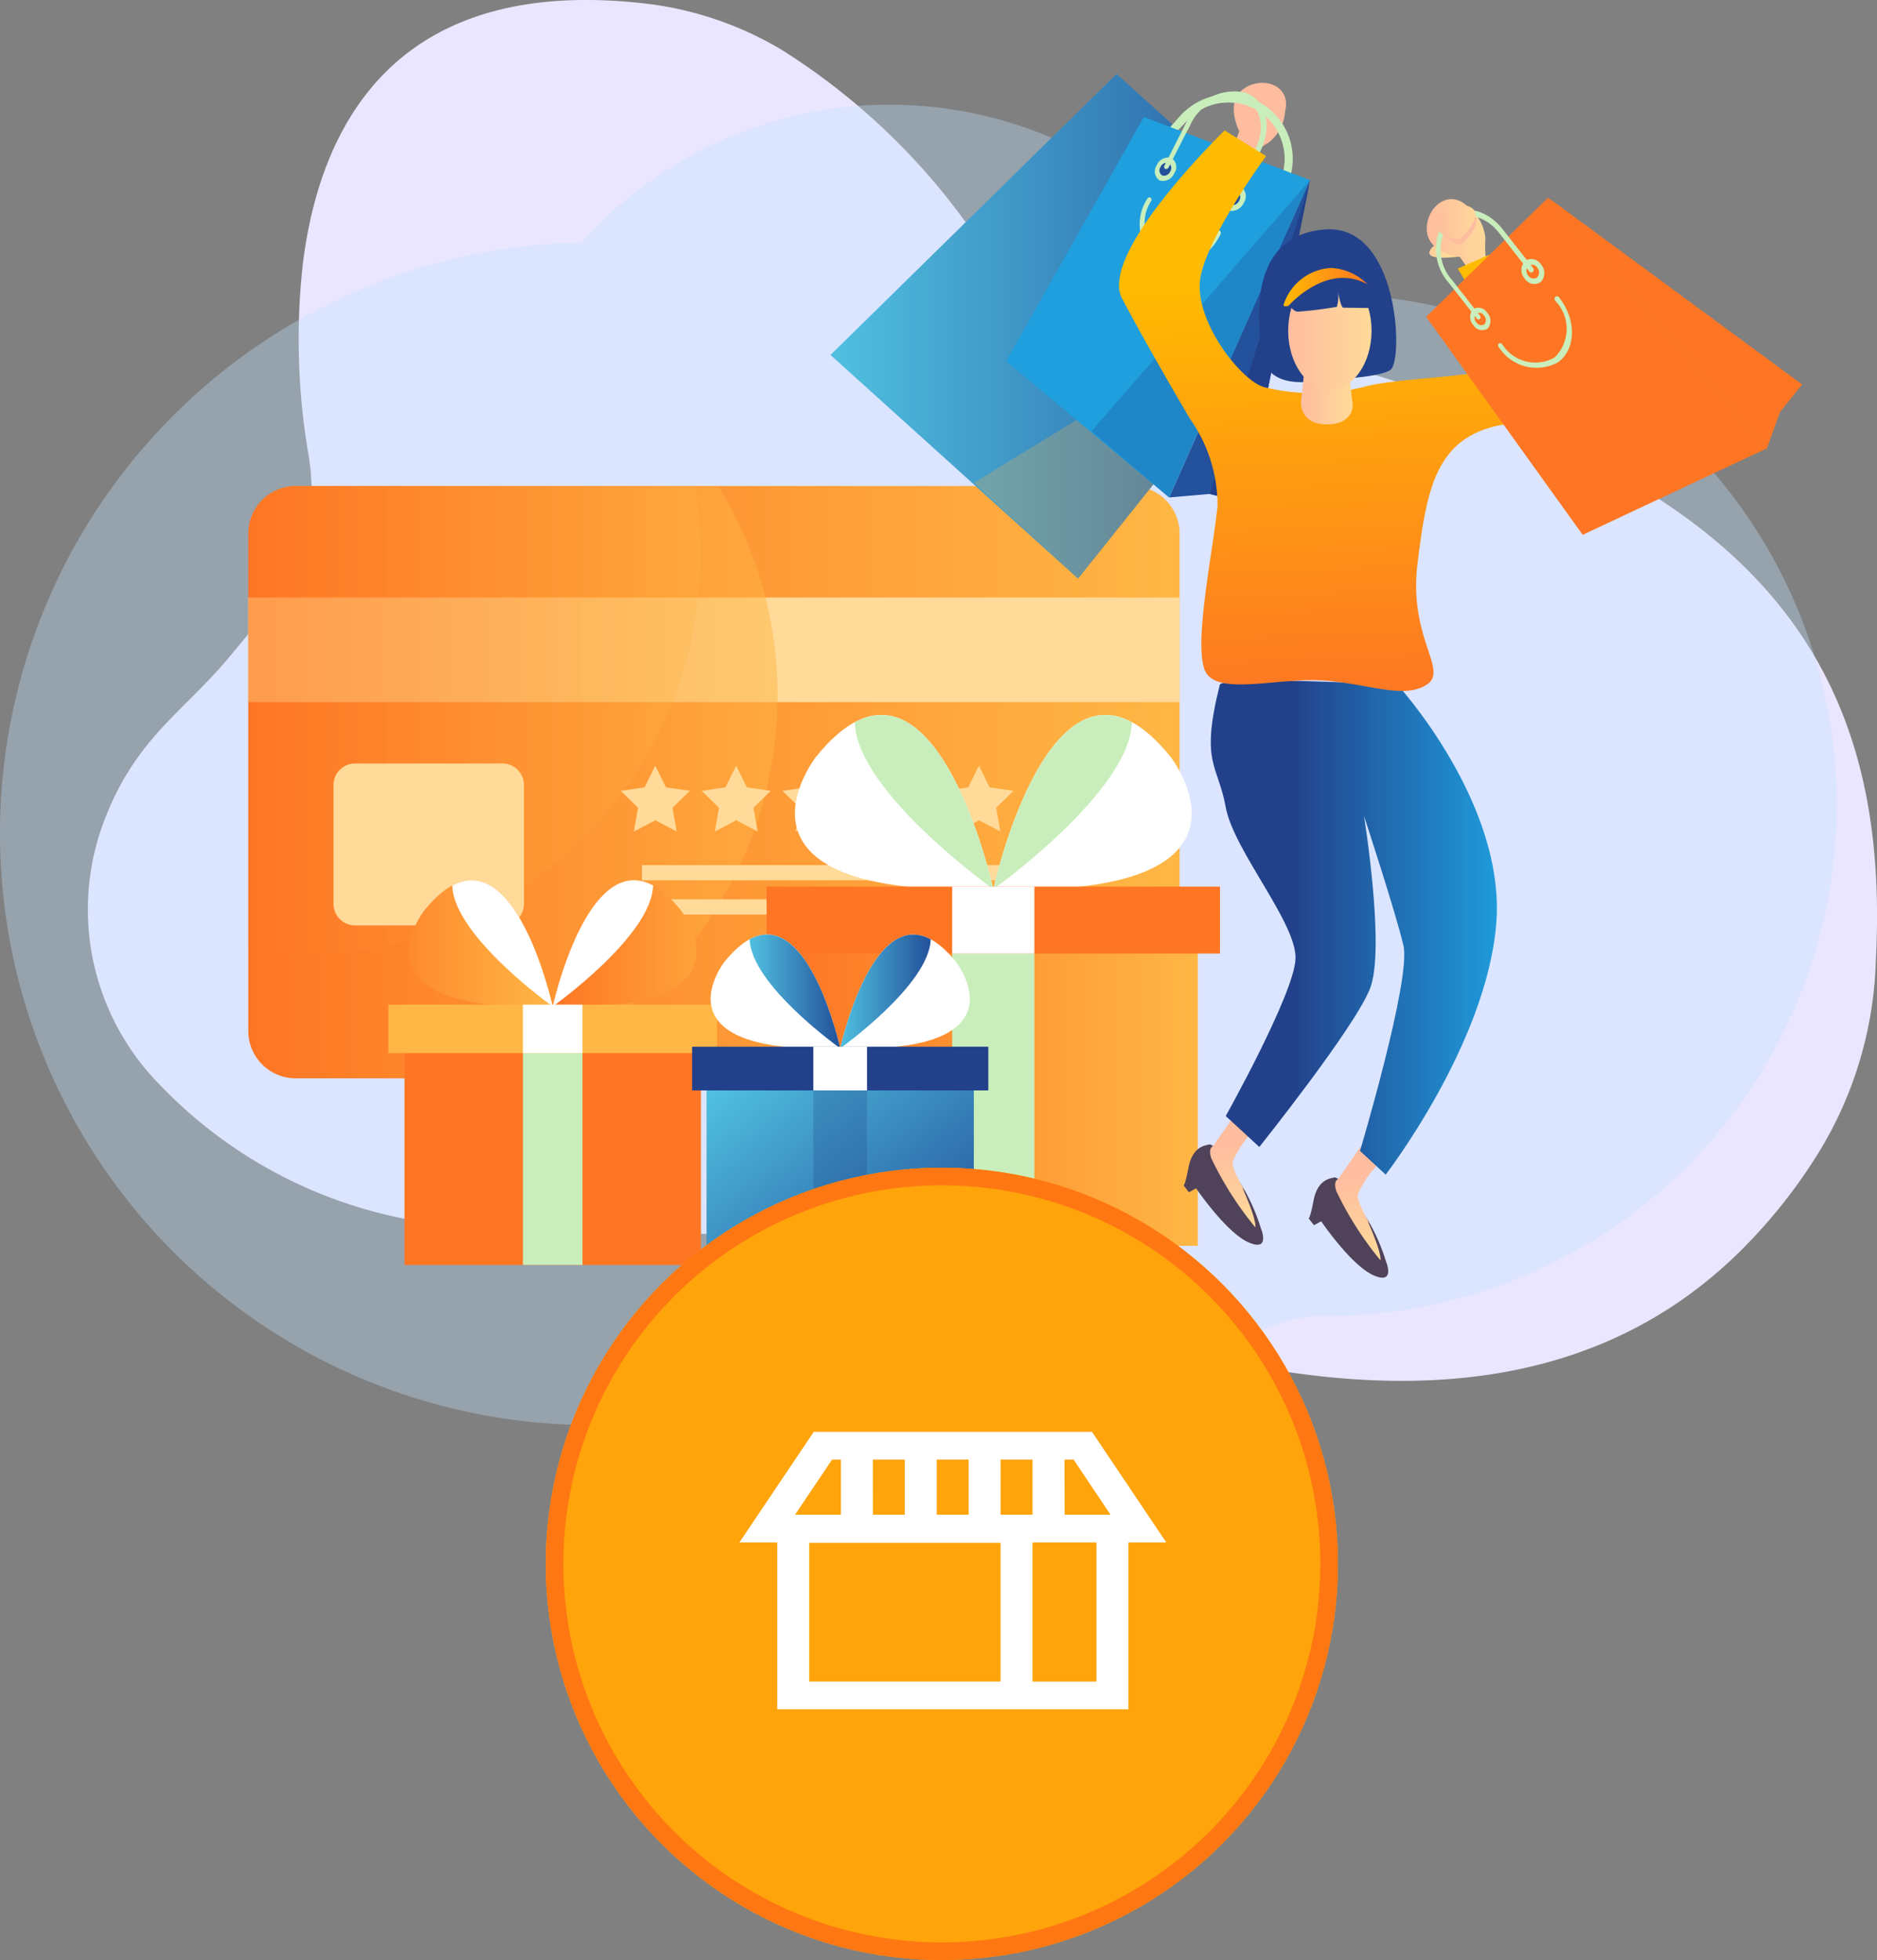 <svg xmlns="http://www.w3.org/2000/svg" xmlns:xlink="http://www.w3.org/1999/xlink" width="106.62" height="111.315" viewBox="0 0 106.62 111.315"><rect x="0" y="0" width="106.62" height="111.315" fill="#808080" stroke="none"/><defs><style>.a{fill:#eae6ff;}.b{fill:#bfe2ff;opacity:0.35;}.c,.e,.f{fill:url(#a);}.d{fill:#ffda99;}.e{opacity:0.5;}.f,.m,.o{opacity:0.25;}.g{fill:#fff;}.h{fill:#fe7624;}.i{fill:#c9eebc;}.j,.o{fill:#feb745;}.k{fill:url(#g);}.l{fill:url(#i);}.m,.n{fill:#22418a;}.p{fill:#1f9fde;}.q{fill:url(#k);}.r{fill:#23519b;}.s{fill:url(#l);}.t{fill:#4f4259;}.u{fill:url(#m);}.v{fill:url(#n);}.w{fill:url(#o);}.x{fill:url(#p);}.y{fill:url(#q);}.z{fill:url(#r);}.aa{fill:url(#t);}.ab{fill:url(#v);}.ac{fill:url(#w);}.ad{fill:url(#x);}.ae{fill:url(#y);}.af{fill:url(#z);}.ag{fill:url(#aa);}.ah{fill:#febd9f;}.ai{fill:url(#ab);}.aj{fill:#ffa40b;stroke:#ff7712;}.ak{stroke:none;}.al{fill:none;}</style><linearGradient id="a" y1="0.5" x2="1" y2="0.5" gradientUnits="objectBoundingBox"><stop offset="0" stop-color="#fe7624"/><stop offset="1" stop-color="#feb745"/></linearGradient><linearGradient id="g" y1="0.5" x2="1" y2="0.5" gradientUnits="objectBoundingBox"><stop offset="0" stop-color="#50c0e0"/><stop offset="1" stop-color="#23519b"/></linearGradient><linearGradient id="i" x1="0.064" y1="0.063" x2="0.937" y2="0.938" xlink:href="#g"/><linearGradient id="k" x1="-8.872" y1="4.626" x2="-8.019" y2="4.626" gradientUnits="objectBoundingBox"><stop offset="0" stop-color="#22418a"/><stop offset="1" stop-color="#1f9fde"/></linearGradient><linearGradient id="l" x1="-0.482" y1="104.433" x2="0.501" y2="104.433" gradientUnits="objectBoundingBox"><stop offset="0" stop-color="#febd9f"/><stop offset="1" stop-color="#ffda99"/></linearGradient><linearGradient id="m" x1="0.476" y1="0.262" x2="0.529" y2="1.012" xlink:href="#l"/><linearGradient id="n" x1="0.476" y1="0.262" x2="0.529" y2="1.012" xlink:href="#l"/><linearGradient id="o" y1="0.5" x2="1" y2="0.5" gradientUnits="objectBoundingBox"><stop offset="0.298" stop-color="#22418a"/><stop offset="1" stop-color="#1f9fde"/></linearGradient><linearGradient id="p" x1="0" y1="0.5" x2="1" y2="0.5" xlink:href="#l"/><linearGradient id="q" x1="31.873" y1="58.906" x2="32.995" y2="58.906" xlink:href="#l"/><linearGradient id="r" x1="0.497" y1="0.255" x2="0.522" y2="1.009" gradientUnits="objectBoundingBox"><stop offset="0" stop-color="#ffbb01"/><stop offset="1" stop-color="#fe7624"/></linearGradient><linearGradient id="t" x1="0" y1="0.5" x2="1" y2="0.5" xlink:href="#l"/><linearGradient id="v" x1="0" y1="0.5" x2="1" y2="0.5" xlink:href="#r"/><linearGradient id="w" x1="3.265" y1="-11.461" x2="3.993" y2="-11.461" xlink:href="#a"/><linearGradient id="x" x1="5.115" y1="-13.262" x2="5.659" y2="-13.262" xlink:href="#a"/><linearGradient id="y" x1="272.388" y1="-191.123" x2="273.33" y2="-191.123" xlink:href="#a"/><linearGradient id="z" x1="305.141" y1="-215.877" x2="306.048" y2="-215.877" xlink:href="#a"/><linearGradient id="aa" x1="14.253" y1="-11.933" x2="14.526" y2="-11.932" xlink:href="#a"/><linearGradient id="ab" x1="0" y1="0.5" x2="1" y2="0.5" xlink:href="#l"/></defs><g transform="translate(-111.302 -95.685)"><g transform="translate(111.302 95.685)"><g transform="translate(4.976)"><path class="a" d="M92.534,155.6a26.2,26.2,0,0,0,11.1,6.887c7.948,2.474,16.537,1.025,24.825,1.826a45.582,45.582,0,0,1,10.439,2.265c3.25,1.118,6.371,2.6,9.673,3.549.57.162,1.134.318,1.7.464,13.671,3.562,25.042,2.109,32.967-6.537a29.846,29.846,0,0,0,3.208-4.142,22.031,22.031,0,0,0,3.549-11.35c.008-.169.017-.333.023-.493.519-11.976-3.275-21.335-15.978-27.847a80.035,80.035,0,0,0-19.624-6.746c-5.426-1.162-12.166-1.6-15.913-6.588a37.655,37.655,0,0,0-10.649-10.074,19.56,19.56,0,0,0-7.469-2.6c-14.266-1.757-18.749,6.63-19.747,14.8a38.862,38.862,0,0,0,.323,10.772c.835,4.941-1.335,7.733-4.551,11.573-2.634,3.146-5.4,4.637-7.164,9.54A14.169,14.169,0,0,0,92.534,155.6Z" transform="translate(-88.418 -93.979)"/></g><path class="b" d="M66.637,161.411a33.6,33.6,0,0,0,45.811,31.282,7.631,7.631,0,0,1,6.075.231,17.117,17.117,0,0,0,18.42-2.367,7.666,7.666,0,0,1,4.977-1.759h.031a29.016,29.016,0,0,0,0-58.033,29.447,29.447,0,0,0-4.8.4,23.467,23.467,0,0,0-37.485-3.323,33.575,33.575,0,0,0-33.033,33.573Z" transform="translate(-66.637 -114.06)"/><g transform="translate(14.102 4.2)"><g transform="translate(0 23.398)"><g transform="translate(0.005)"><path class="c" d="M181.293,217.494v28.241a2.7,2.7,0,0,1-2.706,2.692h-47.5a2.686,2.686,0,0,1-2.694-2.692V217.494a2.7,2.7,0,0,1,2.694-2.7h47.5A2.707,2.707,0,0,1,181.293,217.494Z" transform="translate(-128.393 -214.789)"/></g><g transform="translate(0 6.336)"><rect class="d" width="52.9" height="5.939"/></g><path class="e" d="M158.453,226.7a22.726,22.726,0,0,1-16.019,21.723H131.088a2.686,2.686,0,0,1-2.694-2.692V217.494a2.7,2.7,0,0,1,2.694-2.7h24A22.626,22.626,0,0,1,158.453,226.7Z" transform="translate(-128.388 -214.789)"/><path class="f" d="M154.085,218.7a22.731,22.731,0,0,1-22.731,22.73,19.989,19.989,0,0,1-2.961-.206V217.494a2.7,2.7,0,0,1,2.694-2.7h22.658A21.7,21.7,0,0,1,154.085,218.7Z" transform="translate(-128.388 -214.789)"/><g transform="translate(4.841 15.762)"><path class="d" d="M222.943,284.322l.606,1.231,1.358.2-.983.959.234,1.351-1.214-.638-1.214.638.231-1.351-.983-.959,1.357-.2Z" transform="translate(-204.663 -284.2)"/><path class="d" d="M243.07,284.322l.606,1.231,1.358.2-.983.959.234,1.351-1.214-.638-1.214.638.231-1.351-.98-.959,1.354-.2Z" transform="translate(-220.194 -284.2)"/><path class="d" d="M263.186,284.322l.605,1.231,1.358.2-.983.959.233,1.351-1.214-.638-1.214.638.231-1.351-.982-.959,1.356-.2Z" transform="translate(-235.714 -284.2)"/><path class="d" d="M283.3,284.322l.608,1.231,1.356.2-.983.959.234,1.351-1.214-.638-1.215.638.231-1.351-.981-.959,1.356-.2Z" transform="translate(-251.236 -284.2)"/><path class="d" d="M303.423,284.322l.609,1.231,1.356.2-.984.959.234,1.351-1.214-.638-1.214.638.231-1.351-.981-.959,1.356-.2Z" transform="translate(-266.759 -284.2)"/><path class="d" d="M323.542,284.322l.609,1.231,1.355.2-.981.959.231,1.351-1.214-.638-1.214.638.231-1.351-.98-.959,1.356-.2Z" transform="translate(-282.283 -284.2)"/><rect class="d" width="25.258" height="0.864" transform="translate(17.521 5.769)"/><rect class="d" width="25.258" height="0.862" transform="translate(17.521 7.715)"/><path class="d" d="M159.154,292.984h-8.364a1.229,1.229,0,0,1-1.229-1.229v-6.74a1.229,1.229,0,0,1,1.229-1.229h8.364a1.229,1.229,0,0,1,1.229,1.229v6.74A1.229,1.229,0,0,1,159.154,292.984Z" transform="translate(-149.562 -283.787)"/></g><g transform="translate(7.962 13.001)"><g transform="translate(0 9.388)"><g transform="translate(1.168)"><g transform="translate(8.165)"><path class="c" d="M211.37,314.524s4.579,5.841-7.3,5.443C204.075,319.967,206.568,308.557,211.37,314.524Z" transform="translate(-204.075 -312.797)"/><path class="g" d="M209.776,313.109c-.068,2.863-5.7,6.868-5.7,6.868S206.018,311.089,209.776,313.109Z" transform="translate(-204.075 -312.807)"/></g><path class="c" d="M169.2,314.524s-4.578,5.841,7.3,5.443C176.5,319.967,174.006,308.557,169.2,314.524Z" transform="translate(-168.335 -312.797)"/><path class="g" d="M179.11,313.109c.068,2.863,5.7,6.868,5.7,6.868S182.87,311.089,179.11,313.109Z" transform="translate(-176.649 -312.807)"/></g><g transform="translate(0 7.068)"><rect class="h" width="16.84" height="13.406" transform="translate(0.912 1.377)"/><rect class="i" width="3.382" height="13.406" transform="translate(7.64 1.377)"/><rect class="j" width="18.664" height="2.754"/></g><rect class="g" width="3.382" height="2.754" transform="translate(7.64 7.068)"/></g><g transform="translate(21.481)"><g transform="translate(1.611)"><g transform="translate(11.266)"><path class="g" d="M323.7,274.082s6.319,8.06-10.067,7.511C313.629,281.593,317.069,265.849,323.7,274.082Z" transform="translate(-313.629 -271.699)"/><path class="i" d="M321.5,272.129c-.094,3.951-7.868,9.478-7.868,9.478S316.31,269.342,321.5,272.129Z" transform="translate(-313.629 -271.713)"/></g><path class="g" d="M265.509,274.082s-6.318,8.06,10.069,7.511C275.578,281.593,272.138,265.849,265.509,274.082Z" transform="translate(-264.312 -271.699)"/><path class="i" d="M279.181,272.129c.094,3.951,7.87,9.478,7.87,9.478S284.37,269.342,279.181,272.129Z" transform="translate(-275.784 -271.713)"/></g><g transform="translate(0 9.753)"><rect class="c" width="23.237" height="18.499" transform="translate(1.259 1.9)"/><rect class="i" width="4.668" height="18.499" transform="translate(10.543 1.9)"/><rect class="h" width="25.755" height="3.8"/></g><rect class="g" width="4.668" height="3.8" transform="translate(10.543 9.753)"/></g><g transform="translate(17.249 12.473)"><g transform="translate(1.053)"><g transform="translate(7.361)"><path class="g" d="M282.139,327.856s4.128,5.266-6.577,4.907C275.562,332.763,277.81,322.477,282.139,327.856Z" transform="translate(-275.562 -326.299)"/><path class="k" d="M280.7,326.581c-.062,2.581-5.14,6.192-5.14,6.192S277.314,324.759,280.7,326.581Z" transform="translate(-275.562 -326.309)"/></g><path class="g" d="M244.123,327.856s-4.128,5.266,6.578,4.907C250.7,332.763,248.454,322.477,244.123,327.856Z" transform="translate(-243.341 -326.299)"/><path class="k" d="M253.055,326.581c.062,2.581,5.142,6.192,5.142,6.192S256.445,324.759,253.055,326.581Z" transform="translate(-250.836 -326.309)"/></g><g transform="translate(0 6.372)"><rect class="l" width="15.182" height="12.086" transform="translate(0.822 1.241)"/><rect class="m" width="3.049" height="12.086" transform="translate(6.888 1.241)"/><rect class="n" width="16.827" height="2.483"/></g><rect class="g" width="3.049" height="2.483" transform="translate(6.888 6.372)"/></g></g></g><g transform="translate(33.074)"><path class="k" d="M287.212,141.022l-14.061-12.7L289.4,112.364,301.44,123.24Z" transform="translate(-273.151 -112.364)"/><path class="o" d="M314.715,177.755l-5.919-5.437,20.146-12.345Z" transform="translate(-300.653 -149.097)"/><g transform="translate(21.631 8.977)"><path class="i" d="M369.526,153.276a.968.968,0,1,1-.069-1.367A.968.968,0,0,1,369.526,153.276Z" transform="translate(-367.84 -151.66)"/><g transform="translate(0.432 0.433)"><path class="p" d="M370.665,154.447a.535.535,0,1,1-.038-.756A.535.535,0,0,1,370.665,154.447Z" transform="translate(-369.733 -153.553)"/></g></g><g transform="translate(16.528 4.425)"><path class="i" d="M347.188,133.35a.968.968,0,1,1-.069-1.367A.967.967,0,0,1,347.188,133.35Z" transform="translate(-345.503 -131.734)"/><g transform="translate(0.433 0.433)"><path class="p" d="M348.328,134.521a.535.535,0,1,1-.038-.756A.535.535,0,0,1,348.328,134.521Z" transform="translate(-347.396 -133.627)"/></g></g><path class="i" d="M337.918,148.916a3.78,3.78,0,0,1-.271-5.333.228.228,0,1,1,.339.306,3.32,3.32,0,0,0,4.927,4.45.228.228,0,0,1,.339.306A3.78,3.78,0,0,1,337.918,148.916Z" transform="translate(-322.163 -136.393)"/><path class="i" d="M354.54,126.247a.228.228,0,0,1-.016-.322l2.412-2.671a3.2,3.2,0,1,0-4.753-4.293l-2.412,2.671a.228.228,0,1,1-.339-.306l2.412-2.671a3.658,3.658,0,0,1,5.43,4.9l-2.412,2.671A.228.228,0,0,1,354.54,126.247Z" transform="translate(-331.961 -116.289)"/><g transform="translate(9.979 0.953)"><path class="q" d="M326.093,144.679l-9.257-7.748,7.819-13.863,9.442,3.582Z" transform="translate(-316.836 -121.576)"/><path class="m" d="M342.442,156.777l-4.416-3.764,12.421-14.265Z" transform="translate(-333.185 -133.674)"/><g transform="translate(12.226 5.358)"><path class="i" d="M371.634,140.989a.774.774,0,0,1-.95.436.672.672,0,0,1-.23-.947.779.779,0,0,1,.936-.442A.667.667,0,0,1,371.634,140.989Z" transform="translate(-370.357 -139.993)"/><g transform="translate(0.303 0.329)"><path class="r" d="M372.388,141.982a.428.428,0,0,1-.524.242.371.371,0,0,1-.129-.525.43.43,0,0,1,.519-.244A.37.37,0,0,1,372.388,141.982Z" transform="translate(-371.682 -141.431)"/></g></g><g transform="translate(8.453 3.783)"><path class="i" d="M354.941,133.99a.7.7,0,0,1-.833.42.608.608,0,0,1-.171-.856.7.7,0,0,1,.822-.425A.6.6,0,0,1,354.941,133.99Z" transform="translate(-353.841 -133.096)"/><g transform="translate(0.264 0.301)"><path class="r" d="M355.6,134.908a.386.386,0,0,1-.459.233.336.336,0,0,1-.1-.474.388.388,0,0,1,.456-.235A.334.334,0,0,1,355.6,134.908Z" transform="translate(-354.996 -134.413)"/></g></g><path class="i" d="M351.22,146.722a2.65,2.65,0,0,1-.669-3.563.157.157,0,0,1,.192-.1.149.149,0,0,1,.039.207,2.325,2.325,0,0,0,.6,3.137,2.379,2.379,0,0,0,3.068-1.37.175.175,0,0,1,.22-.1.166.166,0,0,1,.054.23C353.958,146.672,352.363,147.355,351.22,146.722Z" transform="translate(-342.554 -136.996)"/><path class="i" d="M360.042,122.647a.157.157,0,0,1-.056-.223l1.31-2.575c.643-1.264.266-2.576-.8-2.912a2.651,2.651,0,0,0-2.9,1.55l-1.215,2.388a.165.165,0,0,1-.2.1.142.142,0,0,1-.041-.2l1.208-2.376a3.036,3.036,0,0,1,3.305-1.775c1.224.377,1.663,1.879.925,3.331l-1.317,2.59A.184.184,0,0,1,360.042,122.647Z" transform="translate(-347.147 -116.536)"/><path class="r" d="M365.362,138.748l-3.7,18.324-2-.5-2.3.2Z" transform="translate(-348.101 -133.674)"/><path class="n" d="M367.425,157.436l5.661-17.571-3.659,18.069Z" transform="translate(-355.868 -134.536)"/></g><g transform="translate(16.395 0.506)"><path class="s" d="M423.911,154.647s-2.075.325-1.838-.283,1.327-.613,1.327-.613Z" transform="translate(-404.434 -144.803)"/><path class="t" d="M393.843,386.9s-.3-.281-.43-.224-.9.056-1.14,1.29-.3,1.009-.3,1.009l.318.411.411-.224s1.7,2.505,2.972,3.066.71-.785.71-.785a11.381,11.381,0,0,0-1.009-2.318C394.816,388.261,393.843,386.9,393.843,386.9Z" transform="translate(-381.225 -324.509)"/><path class="u" d="M400.446,383.286l.194.25s-.159-.239-.331-.551l-.3-.639a1.259,1.259,0,0,1-.111-.566,6.081,6.081,0,0,1,1.159-1.72l-1.009-.972-1.264,1.825c-.1.044-.271.192-.107.692a19.019,19.019,0,0,0,2.505,3.926S401.3,385.189,400.446,383.286Z" transform="translate(-386.339 -318.662)"/><path class="t" d="M362.746,378.713s-.3-.28-.43-.224-.9.056-1.14,1.29-.3,1.01-.3,1.01l.318.411.411-.224s1.7,2.505,2.973,3.066.71-.785.71-.785a11.383,11.383,0,0,0-1.009-2.318C363.719,380.078,362.746,378.713,362.746,378.713Z" transform="translate(-357.232 -318.195)"/><path class="v" d="M369.349,375.1l.194.25s-.159-.239-.331-.551l-.3-.639a1.261,1.261,0,0,1-.111-.567,6.081,6.081,0,0,1,1.159-1.72l-1.01-.972-1.264,1.826c-.1.044-.271.192-.107.692a19.016,19.016,0,0,0,2.505,3.926S370.2,377,369.349,375.1Z" transform="translate(-362.346 -312.347)"/><path class="w" d="M368.225,263.411c.136-.544,10.095,0,10.095,0s6.169,6.73,5.608,13.572-6.281,14.245-6.281,14.245l-1.458-1.346s2.916-9.758,2.468-11.665-2.243-7.366-2.243-7.366,1.234,7.59.336,9.833-6.281,8.973-6.281,8.973l-1.907-1.757s3.851-6.88,3.963-8.9-3.515-6.169-3.963-8.637S367.1,267.9,368.225,263.411Z" transform="translate(-362.507 -229.225)"/><path class="x" d="M423.892,147.633l-.6-.86s-1.795-.187-1.869-1.5,1.309-2.468,2.393-1.271a2.439,2.439,0,0,1,.935,1.757,6.378,6.378,0,0,0,.075,1.5Z" transform="translate(-403.945 -136.898)"/><path class="y" d="M373.134,118.3l.384-.974s-.838-1.6.21-2.385,2.779-.278,2.384,1.288a2.439,2.439,0,0,1-.945,1.752,6.381,6.381,0,0,0-1.2.891Z" transform="translate(-366.689 -114.577)"/><path class="z" d="M348.939,142.76a8.5,8.5,0,0,1,1.57,4.935c-.224,2.468-1.5,8.375-.6,9.571s4.262.15,6.8.374,4.412,1.047,5.683.224-1.047-2.617-.523-6.879,1.047-7.216,4.861-7.889,5.272-2.58,3.926-4.038-4.711-5.608-4.711-5.608l-1.795.785s3.028,4.823,2.355,5.5-5.833.673-7.739,1.234a11.76,11.76,0,0,1-5.608,0c-1.321-.36-4.15-3.926-3.589-6.393s3.7-6.73,3.7-6.73l-2.355-1.458s-7.179,6.954-5.833,9.534S348.939,142.76,348.939,142.76Z" transform="translate(-344.92 -123.687)"/><path class="n" d="M383.257,159.53s-3.041.8-3.39-1.4-.7-6.78,3.539-7.129,4.487,7.478,3.739,7.976S383.257,159.53,383.257,159.53Z" transform="translate(-371.735 -142.675)"/><ellipse class="x" cx="0.449" cy="0.71" rx="0.449" ry="0.71" transform="translate(9.173 12.661)"/><path class="aa" d="M390.343,184.531l-.224,2.119s-.05,1.221,1.471,1.221,1.471-1.1,1.471-1.1l-.274-2.343Z" transform="translate(-379.793 -168.474)"/><ellipse class="x" cx="2.368" cy="3.352" rx="2.368" ry="3.352" transform="translate(9.602 10.723)"/><path class="n" d="M385.532,160.118s.424,1.122.872,1.122a20.645,20.645,0,0,0,2.218-.274,2.133,2.133,0,0,0,.05-.972s.15,1.022.324,1.022,1.819.025,1.819.025a1.412,1.412,0,0,0-.274-2.094C389.321,157.925,385.458,157.7,385.532,160.118Z" transform="translate(-376.254 -148.248)"/><path class="ab" d="M386.091,162.73s2.175-2.505,4.493-1.215a3.124,3.124,0,0,0-2.056-.935,3,3,0,0,0-2.711,2.075S385.749,162.824,386.091,162.73Z" transform="translate(-376.47 -150.069)"/><g transform="translate(17.44 6.524)"><path class="ac" d="M440.622,157.365l-10.466,4.918L421.265,149.9l6.92-6.759Z" transform="translate(-421.265 -143.138)"/><path class="ad" d="M464,157.365l-5.052,2.319-7.385-16.546Z" transform="translate(-444.639 -143.138)"/><g transform="translate(5.406 3.474)"><path class="i" d="M446.04,158.653a.741.741,0,0,1,0,1,.643.643,0,0,1-.915-.182.746.746,0,0,1-.006-.992A.64.64,0,0,1,446.04,158.653Z" transform="translate(-444.929 -158.347)"/><g transform="translate(0.287 0.324)"><path class="ae" d="M446.8,159.933a.411.411,0,0,1,0,.553.355.355,0,0,1-.508-.1.412.412,0,0,1,0-.55A.354.354,0,0,1,446.8,159.933Z" transform="translate(-446.187 -159.763)"/></g></g><g transform="translate(2.497 6.241)"><path class="i" d="M433.166,170.754a.668.668,0,0,1,.029.894.582.582,0,0,1-.813-.2.673.673,0,0,1-.038-.886A.577.577,0,0,1,433.166,170.754Z" transform="translate(-432.197 -170.458)"/><g transform="translate(0.256 0.29)"><path class="af" d="M433.851,171.893a.37.37,0,0,1,.017.493.321.321,0,0,1-.45-.108.372.372,0,0,1-.02-.491A.32.32,0,0,1,433.851,171.893Z" transform="translate(-433.315 -171.729)"/></g></g><path class="i" d="M442.563,171.4a2.539,2.539,0,0,1-3.366-.856.15.15,0,0,1-.005-.205.143.143,0,0,1,.2.049,2.227,2.227,0,0,0,2.967.747,2.278,2.278,0,0,0,.047-3.218.168.168,0,0,1,0-.231.159.159,0,0,1,.222.046C443.624,169,443.574,170.664,442.563,171.4Z" transform="translate(-435.068 -162.058)"/><path class="i" d="M429.176,149.679a.15.15,0,0,1-.216-.042l-1.709-2.177c-.839-1.068-2.131-1.27-2.852-.48a2.539,2.539,0,0,0,.176,3.147l1.585,2.019a.158.158,0,0,1,.008.21.136.136,0,0,1-.192-.045L424.4,150.3a2.908,2.908,0,0,1-.209-3.587c.821-.911,2.3-.687,3.267.54l1.719,2.189A.176.176,0,0,1,429.176,149.679Z" transform="translate(-423.115 -145.468)"/><path class="ag" d="M451.559,143.138l14.427,10.608-1.24,1.539-.751,2.08Z" transform="translate(-444.639 -143.138)"/><path class="h" d="M465.436,155.76l-12.983-12.006,14.223,10.467Z" transform="translate(-445.328 -143.613)"/></g><path class="ah" d="M424.283,147.158s.935,1.084,1.333.76,1.171-1.246.673-1.67S424.109,145.737,424.283,147.158Z" transform="translate(-406.144 -138.802)"/><path class="ai" d="M423.358,146.25s1.072.848,1.471.523,1.171-1.246.673-1.67S423.184,144.829,423.358,146.25Z" transform="translate(-405.431 -137.97)"/></g><path class="i" d="M359.624,118.961a3.2,3.2,0,0,1,5.515,2.778,2.349,2.349,0,0,1,.427.183,3.657,3.657,0,0,0-6.28-3.267l-.268.3a2.725,2.725,0,0,1,.389.25Z" transform="translate(-339.402 -116.288)"/><path class="i" d="M361.32,118.754l.135-.265a2.651,2.651,0,0,1,2.9-1.55c1.064.336,1.441,1.648.8,2.912l.052.037a1.922,1.922,0,0,1,.224.137l.01-.069c.738-1.452.3-2.954-.925-3.331a3.035,3.035,0,0,0-3.305,1.775l-.088.173c.038.032.076.064.112.1S361.293,118.725,361.32,118.754Z" transform="translate(-341.027 -115.585)"/><path class="x" d="M374.817,121.325s1.452-1.848,1.751-1.53-.847,2.54-.847,2.54Z" transform="translate(-351.592 -118.069)"/></g></g></g><g transform="translate(142.711 162.42)"><g class="aj" transform="translate(-0.409 -0.42)"><circle class="ak" cx="22.5" cy="22.5" r="22.5"/><circle class="al" cx="22.5" cy="22.5" r="22"/></g><g transform="translate(11.659 15.399)"><path class="g" d="M5.052,3.008,4.789,3.4.828,9.293H2.979v9.474H22.927V9.293h2.151L20.855,3.008ZM6.093,4.584h.5V7.717H3.989Zm2.317,0h1.814V7.717H8.411Zm3.628,0h1.814V7.717H12.039Zm3.628,0h1.814V7.717H15.667Zm3.628,0h.517l2.1,3.133H19.3ZM17.478,9.293h3.635v7.9H17.478ZM4.793,9.311H15.664v7.879H4.793Z" transform="translate(-1.896 -3.827)"/></g></g></g></svg>